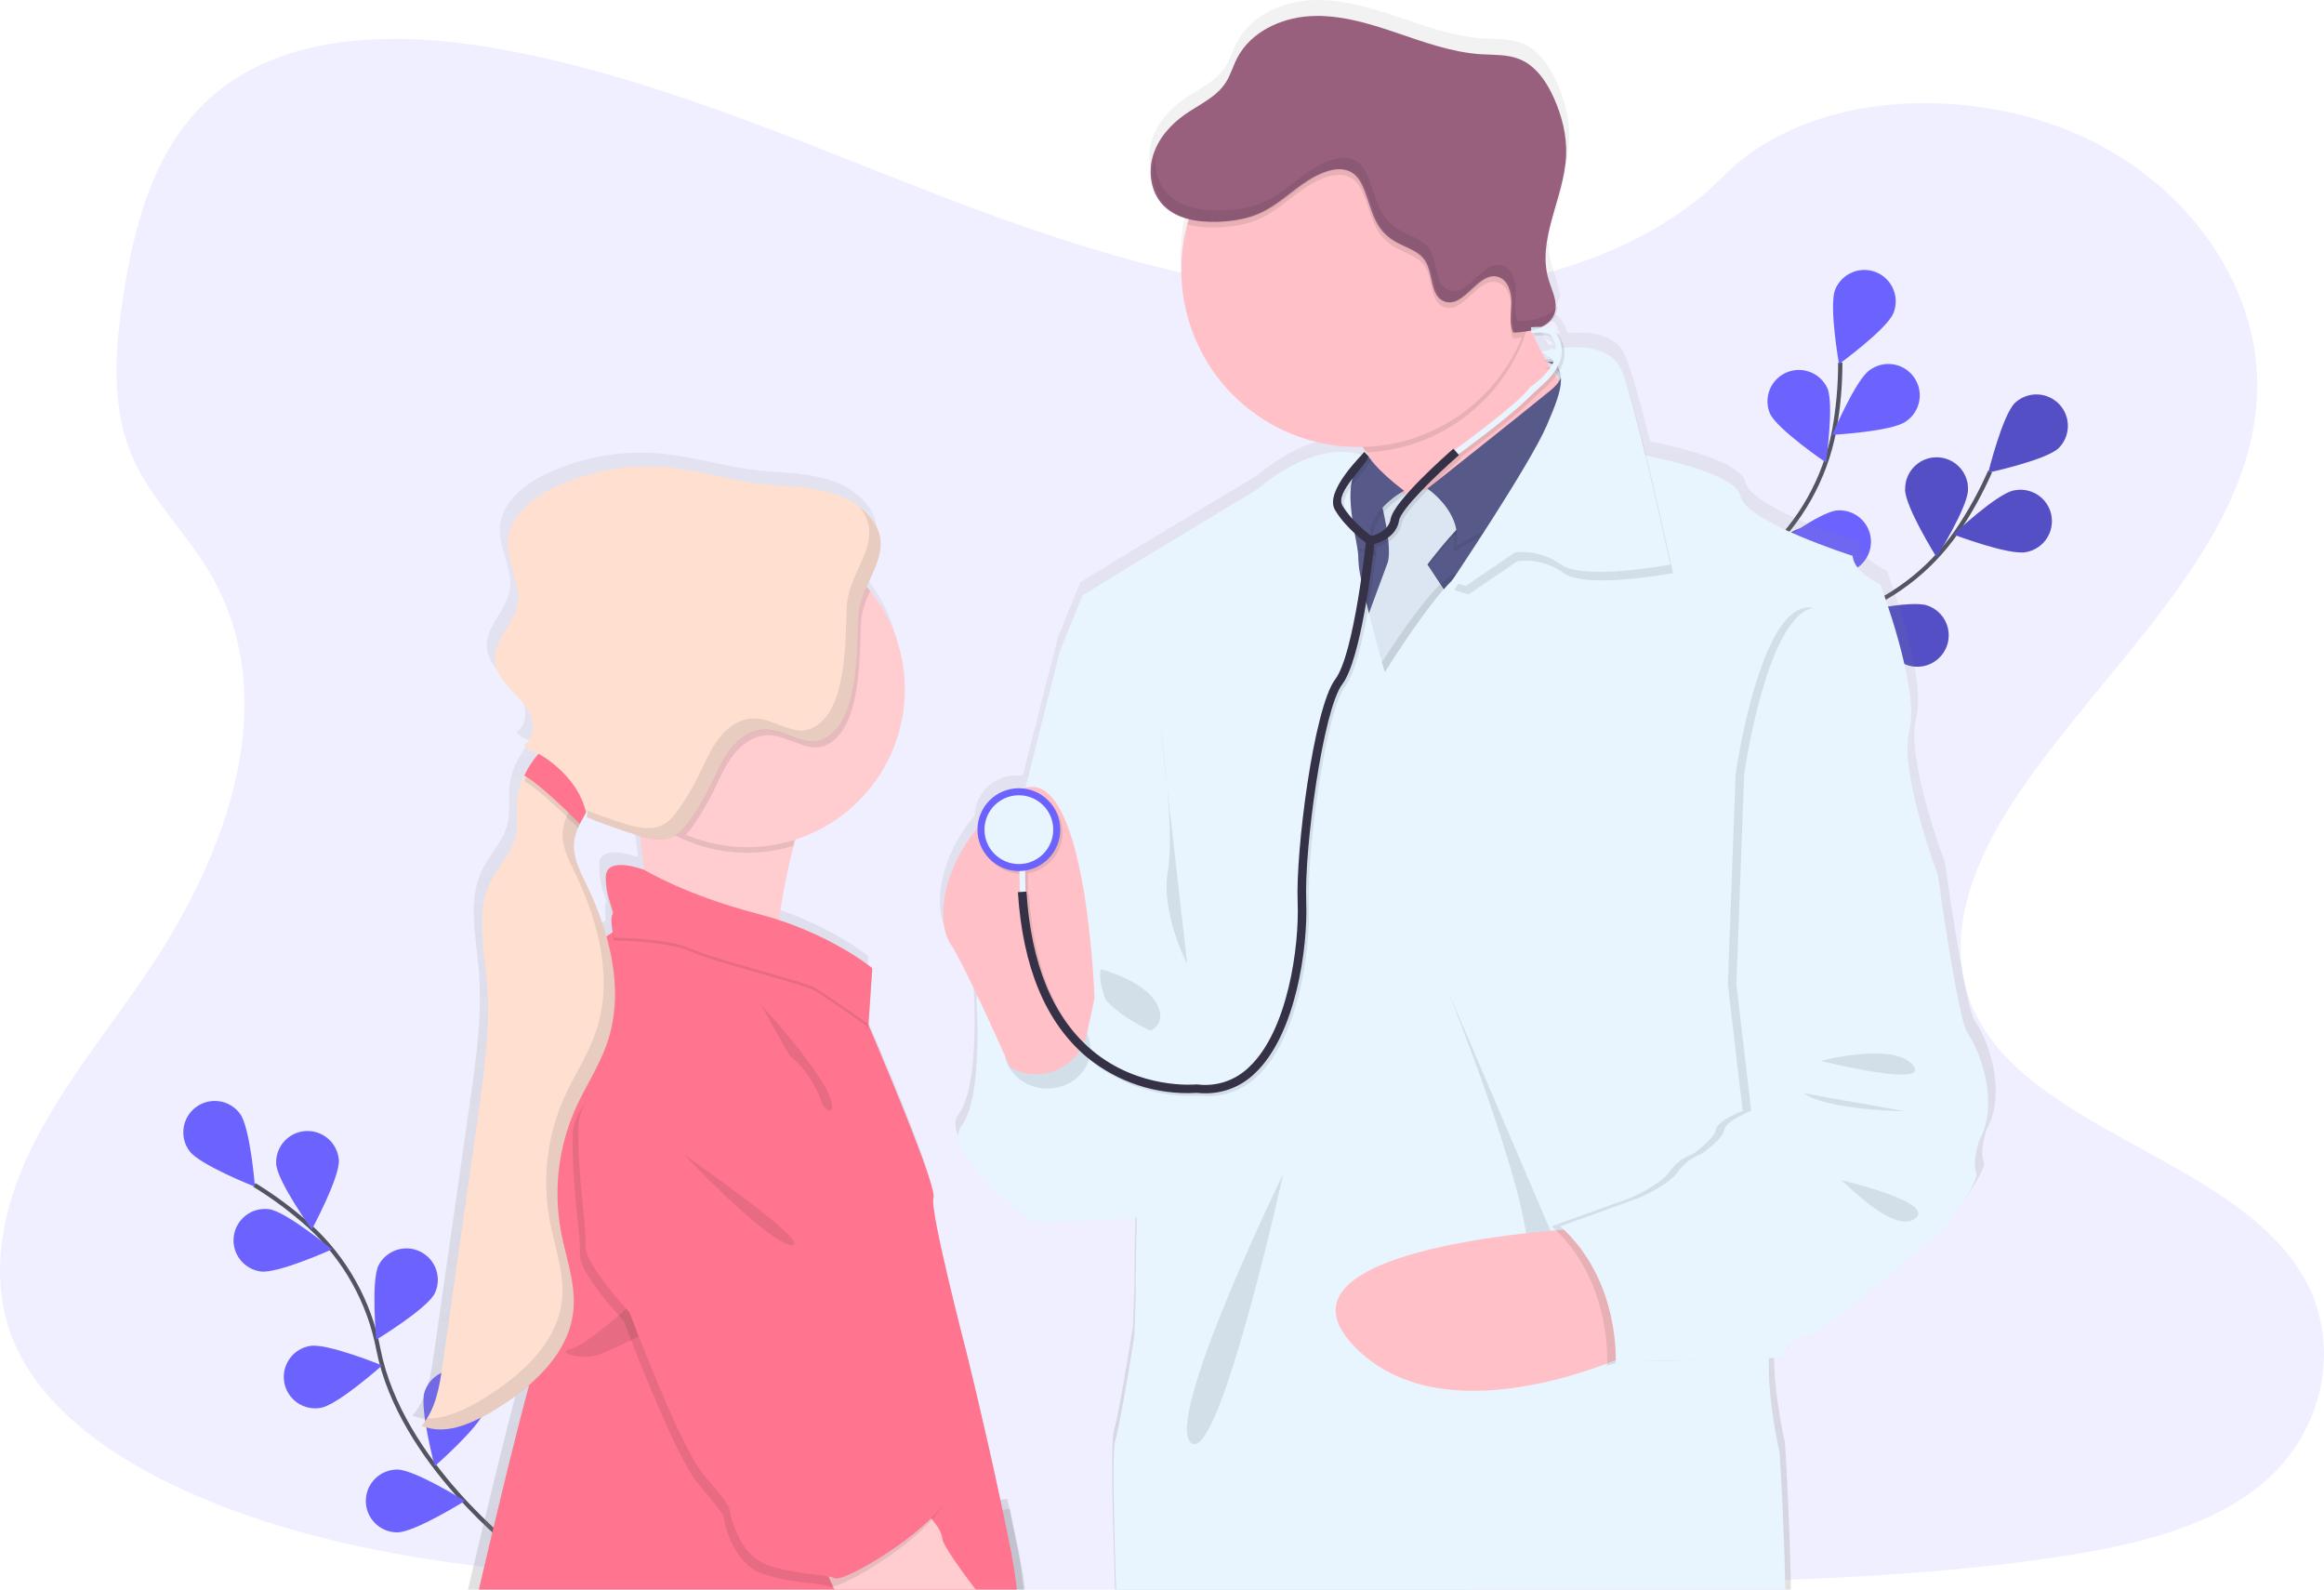 <svg width="272" height="186" viewBox="0 0 272 186" fill="none" xmlns="http://www.w3.org/2000/svg">
<g clip-path="url(#clip0_119_3145)">
<path opacity="0.1" d="M158.037 34.567C140.599 33.961 123.978 28.331 108.131 22.173C92.284 16.015 76.577 9.191 59.547 5.928C48.599 3.827 36.077 3.531 27.257 9.401C18.767 15.048 16.025 24.798 14.55 33.843C13.441 40.65 12.797 47.812 15.83 54.186C17.941 58.608 21.687 62.327 24.279 66.564C33.295 81.307 26.921 99.489 17.149 113.896C12.567 120.657 7.25 127.091 3.714 134.281C0.178 141.471 -1.46 149.707 1.635 157.04C4.703 164.302 12.011 169.767 19.929 173.606C36.012 181.397 54.962 183.626 73.441 184.903C114.347 187.7 155.472 186.488 196.485 185.276C211.664 184.825 226.91 184.372 241.841 182.02C250.132 180.716 258.695 178.647 264.715 173.654C272.356 167.313 274.251 156.579 269.13 148.628C260.54 135.295 236.792 131.982 230.787 117.672C227.484 109.796 230.877 101.021 235.68 93.716C245.98 78.047 263.25 64.298 264.159 46.385C264.785 34.081 256.483 21.762 243.646 15.94C230.193 9.832 211.536 10.603 201.612 20.698C191.391 31.099 173.431 35.1 158.037 34.567Z" fill="#6C63FF"/>
<path d="M60.667 181.571C60.667 181.571 46.893 171.158 44.291 157.913C43.236 152.35 40.406 147.279 36.225 143.461C34.225 141.664 32.065 140.055 29.771 138.652" stroke="#535461" stroke-width="0.501" stroke-miterlimit="10"/>
<path d="M28.086 130.309C29.293 131.942 29.839 138.861 29.839 138.861C29.839 138.861 23.385 136.319 22.176 134.689C21.595 133.905 21.349 132.923 21.493 131.958C21.636 130.993 22.157 130.125 22.941 129.544C23.724 128.963 24.707 128.717 25.672 128.861C26.637 129.004 27.505 129.525 28.086 130.309Z" fill="#6C63FF"/>
<path d="M39.661 135.738C39.786 137.764 36.488 143.87 36.488 143.87C36.488 143.87 32.448 138.225 32.321 136.199C32.272 135.233 32.606 134.287 33.25 133.566C33.894 132.844 34.797 132.406 35.762 132.345C36.727 132.285 37.677 132.607 38.407 133.242C39.136 133.877 39.586 134.774 39.658 135.738H39.661Z" fill="#6C63FF"/>
<path d="M50.88 151.345C49.968 153.158 44.036 156.764 44.036 156.764C44.036 156.764 43.402 149.852 44.314 148.039C44.762 147.187 45.528 146.544 46.446 146.25C47.363 145.957 48.359 146.035 49.22 146.468C50.081 146.901 50.737 147.655 51.047 148.567C51.358 149.479 51.298 150.477 50.88 151.345Z" fill="#6C63FF"/>
<path d="M56.712 165.059C56.119 167 50.882 171.555 50.882 171.555C50.882 171.555 49.087 164.851 49.68 162.908C49.966 161.975 50.61 161.194 51.471 160.737C52.332 160.279 53.34 160.182 54.272 160.467C55.205 160.753 55.986 161.397 56.443 162.258C56.901 163.119 56.998 164.127 56.712 165.059Z" fill="#6C63FF"/>
<path d="M30.517 148.779C32.521 149.049 38.854 146.189 38.854 146.189C38.854 146.189 33.51 141.762 31.497 141.491C30.53 141.361 29.552 141.621 28.777 142.212C28.002 142.804 27.493 143.679 27.363 144.645C27.233 145.612 27.493 146.59 28.084 147.365C28.676 148.141 29.551 148.649 30.517 148.779Z" fill="#6C63FF"/>
<path d="M37.542 164.733C39.545 164.39 44.722 159.769 44.722 159.769C44.722 159.769 38.296 157.145 36.295 157.488C35.816 157.566 35.357 157.739 34.945 157.996C34.533 158.253 34.176 158.588 33.895 158.984C33.613 159.38 33.413 159.827 33.305 160.3C33.197 160.774 33.184 161.264 33.267 161.742C33.35 162.22 33.526 162.678 33.787 163.087C34.047 163.497 34.386 163.851 34.784 164.129C35.182 164.407 35.631 164.604 36.105 164.707C36.579 164.811 37.069 164.82 37.547 164.733H37.542Z" fill="#6C63FF"/>
<path d="M46.495 179.306C48.526 179.306 54.411 175.627 54.411 175.627C54.411 175.627 48.523 171.954 46.492 171.954C45.517 171.954 44.582 172.341 43.893 173.03C43.203 173.72 42.816 174.655 42.816 175.63C42.816 176.605 43.203 177.54 43.893 178.229C44.582 178.919 45.517 179.306 46.492 179.306H46.495Z" fill="#6C63FF"/>
<path d="M194.472 91.51C194.472 91.51 202.961 76.471 215.758 72.139C221.132 70.354 225.782 66.876 229.011 62.224C230.526 60.001 231.833 57.642 232.915 55.18" stroke="#535461" stroke-width="0.501" stroke-miterlimit="10"/>
<path d="M240.949 52.425C239.492 53.837 232.708 55.3 232.708 55.3C232.708 55.3 234.373 48.563 235.83 47.148C236.534 46.49 237.468 46.134 238.431 46.157C239.395 46.18 240.311 46.581 240.982 47.272C241.653 47.964 242.025 48.892 242.019 49.855C242.013 50.819 241.629 51.742 240.949 52.425Z" fill="#6C63FF"/>
<path d="M237.113 64.604C235.109 64.999 228.63 62.54 228.63 62.54C228.63 62.54 233.689 57.782 235.68 57.394C236.158 57.288 236.653 57.278 237.134 57.366C237.616 57.454 238.076 57.636 238.486 57.904C238.896 58.172 239.248 58.519 239.522 58.924C239.797 59.33 239.987 59.786 240.082 60.267C240.178 60.747 240.176 61.241 240.078 61.721C239.98 62.201 239.787 62.656 239.51 63.06C239.233 63.464 238.879 63.809 238.467 64.074C238.055 64.339 237.595 64.519 237.113 64.604Z" fill="#6C63FF"/>
<path d="M223.149 77.796C221.23 77.132 216.87 71.733 216.87 71.733C216.87 71.733 223.632 70.185 225.555 70.849C226.017 71.002 226.444 71.246 226.812 71.566C227.179 71.885 227.479 72.275 227.694 72.711C227.91 73.148 228.036 73.623 228.067 74.109C228.097 74.595 228.031 75.082 227.871 75.542C227.712 76.002 227.463 76.426 227.138 76.789C226.814 77.151 226.421 77.446 225.981 77.656C225.542 77.866 225.065 77.986 224.579 78.01C224.093 78.034 223.606 77.961 223.149 77.796Z" fill="#6C63FF"/>
<path d="M210.316 85.398C208.313 85.068 203.114 80.472 203.114 80.472C203.114 80.472 209.523 77.803 211.524 78.133C212.487 78.292 213.347 78.826 213.916 79.619C214.485 80.412 214.716 81.399 214.557 82.362C214.399 83.325 213.865 84.186 213.072 84.755C212.279 85.324 211.292 85.554 210.329 85.396L210.316 85.398Z" fill="#6C63FF"/>
<path d="M222.973 57.273C222.971 59.303 226.655 65.196 226.655 65.196C226.655 65.196 230.333 59.311 230.333 57.282C230.346 56.792 230.261 56.303 230.082 55.846C229.903 55.389 229.634 54.973 229.292 54.621C228.949 54.27 228.54 53.99 228.087 53.799C227.635 53.609 227.149 53.51 226.658 53.51C226.168 53.51 225.682 53.609 225.229 53.799C224.777 53.99 224.368 54.27 224.025 54.621C223.683 54.973 223.414 55.389 223.235 55.846C223.056 56.303 222.971 56.792 222.983 57.282L222.973 57.273Z" fill="#6C63FF"/>
<path d="M208.09 66.354C208.696 68.292 213.965 72.812 213.965 72.812C213.965 72.812 215.718 66.096 215.107 64.158C214.79 63.26 214.137 62.52 213.286 62.093C212.434 61.667 211.45 61.588 210.542 61.873C209.633 62.157 208.87 62.783 208.414 63.619C207.957 64.455 207.843 65.436 208.095 66.354H208.09Z" fill="#6C63FF"/>
<path d="M194.85 77.165C195.12 79.169 199.548 84.52 199.548 84.52C199.548 84.52 202.405 78.197 202.135 76.186C202.081 75.699 201.931 75.227 201.692 74.799C201.453 74.371 201.132 73.995 200.746 73.693C200.359 73.391 199.917 73.169 199.444 73.04C198.971 72.912 198.477 72.88 197.991 72.945C197.505 73.01 197.037 73.172 196.615 73.421C196.193 73.669 195.824 74 195.531 74.394C195.239 74.787 195.028 75.234 194.911 75.71C194.794 76.186 194.773 76.681 194.85 77.165Z" fill="#6C63FF"/>
<path opacity="0.25" d="M240.949 52.425C239.492 53.837 232.708 55.3 232.708 55.3C232.708 55.3 234.373 48.563 235.83 47.148C236.534 46.49 237.468 46.134 238.431 46.157C239.395 46.18 240.311 46.581 240.982 47.272C241.653 47.964 242.025 48.892 242.019 49.855C242.013 50.819 241.629 51.742 240.949 52.425Z" fill="#11171D"/>
<path opacity="0.25" d="M237.113 64.604C235.109 64.999 228.63 62.54 228.63 62.54C228.63 62.54 233.689 57.782 235.68 57.394C236.158 57.288 236.653 57.278 237.134 57.366C237.616 57.454 238.076 57.636 238.486 57.904C238.896 58.172 239.248 58.519 239.522 58.924C239.797 59.33 239.987 59.786 240.082 60.267C240.178 60.747 240.176 61.241 240.078 61.721C239.98 62.201 239.787 62.656 239.51 63.06C239.233 63.464 238.879 63.809 238.467 64.074C238.055 64.339 237.595 64.519 237.113 64.604Z" fill="#11171D"/>
<path opacity="0.25" d="M223.149 77.796C221.23 77.132 216.87 71.733 216.87 71.733C216.87 71.733 223.632 70.185 225.555 70.849C226.017 71.002 226.444 71.246 226.812 71.566C227.179 71.885 227.479 72.275 227.694 72.711C227.91 73.148 228.036 73.623 228.067 74.109C228.097 74.595 228.031 75.082 227.871 75.542C227.712 76.002 227.463 76.426 227.138 76.789C226.814 77.151 226.421 77.446 225.981 77.656C225.542 77.866 225.065 77.986 224.579 78.01C224.093 78.034 223.606 77.961 223.149 77.796Z" fill="#11171D"/>
<path opacity="0.25" d="M210.316 85.398C208.313 85.068 203.114 80.472 203.114 80.472C203.114 80.472 209.523 77.803 211.524 78.133C212.487 78.292 213.347 78.826 213.916 79.619C214.485 80.412 214.716 81.399 214.557 82.362C214.399 83.325 213.865 84.186 213.072 84.755C212.279 85.324 211.292 85.554 210.329 85.396L210.316 85.398Z" fill="#11171D"/>
<path opacity="0.25" d="M222.973 57.273C222.971 59.303 226.655 65.196 226.655 65.196C226.655 65.196 230.333 59.311 230.333 57.282C230.346 56.792 230.261 56.303 230.082 55.846C229.903 55.389 229.634 54.973 229.292 54.621C228.949 54.27 228.54 53.99 228.087 53.799C227.635 53.609 227.149 53.51 226.658 53.51C226.168 53.51 225.682 53.609 225.229 53.799C224.777 53.99 224.368 54.27 224.025 54.621C223.683 54.973 223.414 55.389 223.235 55.846C223.056 56.303 222.971 56.792 222.983 57.282L222.973 57.273Z" fill="#11171D"/>
<path opacity="0.25" d="M208.09 66.354C208.696 68.292 213.965 72.812 213.965 72.812C213.965 72.812 215.718 66.096 215.107 64.158C214.79 63.26 214.137 62.52 213.286 62.093C212.434 61.667 211.45 61.588 210.542 61.873C209.633 62.157 208.87 62.783 208.414 63.619C207.957 64.455 207.843 65.436 208.095 66.354H208.09Z" fill="#11171D"/>
<path opacity="0.25" d="M194.85 77.165C195.12 79.169 199.548 84.52 199.548 84.52C199.548 84.52 202.405 78.197 202.135 76.186C202.081 75.699 201.931 75.227 201.692 74.799C201.453 74.371 201.132 73.995 200.746 73.693C200.359 73.391 199.917 73.169 199.444 73.04C198.971 72.912 198.477 72.88 197.991 72.945C197.505 73.01 197.037 73.172 196.615 73.421C196.193 73.669 195.824 74 195.531 74.394C195.239 74.787 195.028 75.234 194.911 75.71C194.794 76.186 194.773 76.681 194.85 77.165Z" fill="#11171D"/>
<path d="M194.96 91.212C194.96 91.212 196.628 74.022 206.56 64.882C210.749 61.072 213.591 56.008 214.659 50.447C215.145 47.803 215.387 45.121 215.383 42.433" stroke="#535461" stroke-width="0.501" stroke-miterlimit="10"/>
<path d="M221.608 36.633C220.857 38.516 215.237 42.603 215.237 42.603C215.237 42.603 214.03 35.769 214.789 33.885C215.154 32.981 215.864 32.259 216.762 31.878C217.659 31.497 218.672 31.488 219.576 31.853C220.48 32.218 221.203 32.928 221.584 33.826C221.965 34.724 221.974 35.736 221.608 36.64V36.633Z" fill="#6C63FF"/>
<path d="M223.038 49.334C221.378 50.501 214.449 50.884 214.449 50.884C214.449 50.884 217.148 44.488 218.809 43.321C219.202 43.027 219.651 42.814 220.129 42.696C220.606 42.578 221.102 42.557 221.588 42.634C222.074 42.711 222.539 42.885 222.957 43.145C223.374 43.405 223.735 43.747 224.018 44.149C224.301 44.551 224.5 45.006 224.604 45.487C224.709 45.967 224.715 46.464 224.624 46.947C224.532 47.431 224.345 47.891 224.073 48.3C223.8 48.71 223.449 49.061 223.038 49.332V49.334Z" fill="#6C63FF"/>
<path d="M215.611 67.061C213.587 67.231 207.411 64.056 207.411 64.056C207.411 64.056 212.971 59.899 214.994 59.728C215.966 59.647 216.931 59.954 217.675 60.584C218.42 61.213 218.885 62.112 218.966 63.084C219.048 64.056 218.74 65.02 218.111 65.765C217.482 66.51 216.582 66.974 215.611 67.056V67.061Z" fill="#6C63FF"/>
<path d="M206.968 79.205C205.002 79.706 198.381 77.635 198.381 77.635C198.381 77.635 203.157 72.598 205.123 72.087C206.066 71.843 207.069 71.983 207.909 72.477C208.75 72.972 209.359 73.779 209.604 74.723C209.849 75.667 209.709 76.669 209.214 77.51C208.72 78.35 207.912 78.96 206.968 79.205Z" fill="#6C63FF"/>
<path d="M207.143 48.363C207.965 50.219 213.71 54.123 213.71 54.123C213.71 54.123 214.686 47.251 213.865 45.396C213.456 44.528 212.723 43.854 211.824 43.519C210.924 43.183 209.929 43.213 209.052 43.602C208.174 43.99 207.483 44.707 207.126 45.598C206.77 46.489 206.776 47.484 207.143 48.371V48.363Z" fill="#6C63FF"/>
<path d="M197.216 62.692C198.556 64.217 205.203 66.216 205.203 66.216C205.203 66.216 204.081 59.367 202.741 57.841C202.425 57.471 202.038 57.167 201.603 56.947C201.169 56.727 200.694 56.596 200.209 56.561C199.723 56.526 199.235 56.588 198.773 56.743C198.311 56.899 197.885 57.144 197.519 57.466C197.153 57.787 196.855 58.178 196.641 58.616C196.427 59.053 196.303 59.529 196.275 60.016C196.246 60.502 196.315 60.989 196.477 61.448C196.639 61.908 196.89 62.331 197.216 62.692Z" fill="#6C63FF"/>
<path d="M189.481 77.949C190.542 79.677 196.756 82.77 196.756 82.77C196.756 82.77 196.808 75.83 195.754 74.1C195.229 73.301 194.414 72.738 193.481 72.53C192.548 72.322 191.57 72.486 190.756 72.986C189.941 73.487 189.354 74.285 189.118 75.212C188.883 76.138 189.017 77.12 189.493 77.949H189.481Z" fill="#6C63FF"/>
<path d="M182.188 23.893C182.604 22.368 183.105 20.835 183.455 19.29C183.035 20.835 182.531 22.373 182.188 23.893Z" fill="url(#paint0_linear_119_3145)"/>
<path d="M180.325 38.584C180.29 38.524 180.265 38.464 180.237 38.409C180.237 38.384 180.212 38.364 180.202 38.339C180.148 38.364 180.092 38.387 180.034 38.406C179.924 38.449 179.812 38.489 179.696 38.521C179.581 38.554 179.534 38.572 179.446 38.592C179.373 38.617 179.299 38.636 179.223 38.649L179.243 38.694C179.336 38.674 179.426 38.657 179.519 38.632L179.544 38.942C179.649 38.942 179.746 38.927 179.842 38.927C179.887 38.925 179.932 38.925 179.977 38.927C180.172 38.927 180.342 38.927 180.478 38.927C180.425 38.814 180.37 38.697 180.325 38.584ZM231.162 119.506C229.985 117.92 227.636 100.906 227.636 100.906C227.636 100.906 223.016 88.808 224.275 83.98C225.535 79.151 220.835 66.797 220.835 66.797C220.835 66.797 217.729 65.448 217.561 63.444C217.561 63.444 204.882 59.437 204.289 56.432C203.808 53.968 195.944 52.2 193.119 51.642C192.258 48.166 191.391 44.922 190.753 43.152C190.58 42.601 190.417 42.125 190.267 41.749C189.188 38.995 185.852 38.744 183.433 38.965C183.328 38.495 183.133 38.05 182.859 37.655C182.819 37.519 182.74 37.398 182.631 37.307C182.579 37.263 182.524 37.222 182.466 37.187C182.422 37.105 182.365 37.033 182.296 36.971C182.227 36.909 182.151 36.856 182.07 36.811C182.012 36.779 181.952 36.752 181.89 36.728C181.745 36.673 181.595 36.632 181.442 36.606C181.264 36.569 181.083 36.545 180.901 36.535C181.343 36.342 181.737 36.054 182.055 35.692C182.272 35.437 182.433 35.14 182.529 34.82C182.608 34.554 182.644 34.276 182.634 33.999C182.569 34.113 182.493 34.221 182.408 34.322C182.514 33.212 181.928 32.085 181.592 30.981C181.186 29.543 181.11 28.032 181.372 26.561C181.707 24.342 182.539 22.098 183.102 19.839C183.104 19.827 183.104 19.814 183.102 19.802C183.398 18.68 183.581 17.532 183.648 16.373C183.746 14.037 183.147 11.705 182.186 9.577C181.332 7.691 180.072 5.835 178.144 5.069C176.711 4.49 175.106 4.583 173.563 4.488C170.102 4.273 166.802 3.055 163.511 1.949C160.22 0.842 156.835 -0.165 153.371 0.028C149.908 0.221 146.344 1.891 144.764 4.956C144.263 5.913 143.975 6.977 143.376 7.876C142.254 9.572 140.246 10.421 138.571 11.59C136.895 12.76 135.42 14.42 134.814 16.401C134.483 17.468 134.437 18.603 134.679 19.694C134.733 19.94 134.804 20.183 134.889 20.42C135.127 21.082 135.498 21.688 135.979 22.201C136.341 22.58 136.758 22.903 137.216 23.16C137.79 23.479 138.405 23.718 139.044 23.871C139.021 23.946 138.999 24.026 138.974 24.104C138.934 24.232 138.899 24.355 138.861 24.492C138.779 24.8 138.701 25.113 138.636 25.429C138.633 25.451 138.633 25.474 138.636 25.497C138.328 26.921 138.174 28.374 138.175 29.831C138.174 30.521 138.21 31.209 138.28 31.895C139.282 42.057 147.671 50.074 158.037 50.595C158.392 50.612 158.75 50.622 159.113 50.622C159.279 50.622 159.442 50.622 159.614 50.622C159.777 50.838 159.937 51.058 160.09 51.273C160.243 51.489 160.383 51.709 160.516 51.925L160.153 51.549L159.79 51.216C159.691 51.351 159.581 51.477 159.462 51.594C159.225 51.511 158.983 51.442 158.738 51.389C157.699 51.158 156.116 51.073 154.032 51.702C152.116 52.275 149.775 53.455 147.035 55.696L133.685 63.71L126.462 68.102L123.86 74.463C123.86 74.463 121.905 82.021 119.728 90.681C119.643 90.706 119.56 90.731 119.478 90.761C119.302 90.741 119.124 90.731 118.947 90.731C117.684 90.728 116.47 91.215 115.558 92.088C114.647 92.962 114.109 94.155 114.059 95.417C109.731 100.676 109.486 105.935 110.502 108.349C110.594 108.575 110.71 108.791 110.848 108.993C111.514 109.954 112.759 112.433 114.021 115.076C113.988 115.293 113.968 115.476 113.958 115.614C113.956 115.659 113.956 115.704 113.958 115.749C113.958 115.749 114.71 127.096 112.205 130.349C111.657 131.058 111.74 131.99 112.205 133.021C113.883 136.733 120.517 141.689 120.517 141.689C120.517 141.689 128.473 141.646 132.906 141.163C132.893 141.609 132.883 142.052 132.873 142.485C132.773 146.863 132.773 150.531 132.773 150.531L132.608 155.122C132.608 155.122 131.105 164.796 130.354 167.463C129.881 169.136 130.427 184.625 130.902 196.012H209.292C210.214 189.276 208.914 168.808 208.914 168.808C208.914 168.808 207.679 163.516 207.634 158.903C207.632 158.898 207.631 158.893 207.631 158.887C207.631 158.881 207.632 158.876 207.634 158.871C207.634 158.468 207.634 158.074 207.649 157.689L208.218 157.669L209.24 157.634H209.332C209.332 157.634 209.357 157.538 209.415 157.383C209.55 156.996 209.734 156.629 209.963 156.289C210.399 155.645 211.08 155.014 212.105 154.972C212.671 154.949 213.547 154.491 214.536 153.815C214.543 153.816 214.55 153.816 214.556 153.815C217.218 152.014 220.737 148.691 221.591 148.145C222.765 147.394 228.39 142.385 228.39 142.385C228.39 142.385 229.229 141.323 230.123 140.043L230.156 139.998C231.267 138.396 232.449 136.48 232.159 135.876C231.658 134.794 232.495 132.207 232.495 132.207C235.107 127.427 232.339 121.091 231.162 119.506ZM182.737 42.478C182.761 42.553 182.776 42.63 182.782 42.709C182.719 42.626 182.656 42.538 182.594 42.458L182.534 42.378L182.491 42.318L182.586 42.188C182.586 42.188 182.586 42.188 182.586 42.205C182.652 42.286 182.703 42.379 182.737 42.478ZM181.895 40.259C181.622 40.315 181.407 40.365 181.267 40.402C181.089 40.087 180.918 39.771 180.766 39.45C181.167 39.683 181.545 39.954 181.895 40.259ZM181.424 40.655C181.424 40.65 181.424 40.645 181.424 40.64L181.444 40.655C181.547 40.723 181.647 40.788 181.74 40.855C181.822 40.916 181.898 40.973 181.973 41.033C181.923 41.121 181.868 41.211 181.812 41.284C181.725 41.146 181.642 41.013 181.562 40.876C181.512 40.82 181.467 40.745 181.424 40.655ZM179.922 37.565C180.406 37.517 180.893 37.517 181.377 37.565C181.444 37.565 181.504 37.577 181.565 37.587C181.7 37.608 181.834 37.643 181.963 37.69C182.259 38.104 182.441 38.589 182.491 39.095L182.356 39.115L182.223 39.14C181.973 39.183 181.722 39.225 181.527 39.265L181.277 39.318C180.943 39.39 180.751 39.446 180.743 39.448C180.711 39.38 180.678 39.318 180.643 39.253C180.588 39.145 180.53 39.035 180.48 38.927C180.43 38.819 180.365 38.697 180.312 38.584C180.277 38.524 180.252 38.464 180.225 38.409C180.225 38.384 180.2 38.364 180.19 38.339C180.175 38.312 180.163 38.284 180.152 38.256C179.999 37.945 179.859 37.635 179.724 37.329C179.709 37.299 179.696 37.267 179.684 37.237L179.874 37.224V37.289L179.922 37.565ZM120.172 192.917C120.151 189.188 119.881 185.153 119.13 181.367C118.809 179.757 118.479 178.146 118.143 176.564C118.058 176.168 117.975 175.777 117.893 175.387L117.121 175.489H117.051C114.948 165.57 112.749 156.83 112.749 156.83C112.749 156.83 108.381 140.154 108.887 138.824C108.952 138.651 108.87 138.185 108.684 137.502C107.627 133.71 103.215 123.262 101.672 119.691C101.672 119.676 101.66 119.658 101.655 119.646C101.404 119.047 101.224 118.644 101.169 118.526L101.532 113.197L101.552 112.877L101.6 112.196L101.58 112.178L101.6 111.862C101.6 111.862 97.788 108.737 91.332 106.481C91.082 106.391 90.816 106.303 90.553 106.218C90.876 104.062 91.304 101.627 91.863 99.256C91.915 99.018 91.973 98.787 92.033 98.555C92.086 98.322 92.146 98.096 92.206 97.868C92.301 97.498 92.404 97.132 92.509 96.772C92.857 96.661 93.2 96.539 93.538 96.408L93.668 96.358C97.833 94.738 101.27 91.663 103.342 87.703C105.414 83.743 105.981 79.167 104.938 74.821C104.343 72.357 103.245 70.042 101.712 68.022C101.597 67.867 101.474 67.712 101.352 67.559C101.229 67.406 101.081 67.236 100.943 67.081C101.667 65.435 102.521 63.87 102.591 62.27C102.604 62.067 102.604 61.864 102.591 61.661V61.636C102.499 60.607 102.043 59.565 100.981 58.471C99.431 56.865 97.225 56.052 95.018 55.661C92.812 55.27 90.563 55.26 88.344 54.997C84.665 54.556 81.082 53.422 77.403 53.074C72.872 52.654 68.31 53.431 64.173 55.328C61.436 56.58 58.663 58.769 58.498 61.771C58.363 64.253 60.091 66.632 59.655 69.084C59.222 71.493 56.767 73.389 56.983 75.826C57.066 76.777 57.554 77.629 58.165 78.388C58.375 78.638 58.598 78.888 58.829 79.139C59.72 80.083 60.702 80.989 61.2 82.179C61.22 82.229 61.24 82.279 61.258 82.329C61.681 83.504 61.491 84.989 60.444 85.662C60.45 85.667 60.454 85.673 60.456 85.68C60.471 85.7 60.486 85.715 60.499 85.735C60.501 85.731 60.501 85.727 60.499 85.722C60.87 86.163 61.37 86.475 61.929 86.614L62.142 86.679C61.969 86.867 61.806 87.062 61.641 87.268L61.533 87.41C61.257 87.781 61.006 88.171 60.782 88.575C60.654 88.8 60.532 89.026 60.429 89.251C60.086 89.938 59.837 90.668 59.69 91.422C59.422 93.08 59.8 94.808 59.395 96.431C58.894 98.434 57.309 99.972 56.414 101.833C54.721 105.339 55.681 109.453 56.021 113.325C56.485 118.584 55.733 123.866 54.984 129.09C54.587 131.868 54.19 134.648 53.792 137.431C52.791 144.417 51.789 151.402 50.787 158.387C50.422 160.947 49.988 163.646 48.283 165.622H48.3C48.3 165.622 48.3 165.637 48.283 165.642C48.795 165.866 49.339 166.007 49.896 166.058C52.122 166.281 54.481 165.204 56.485 164.027C58.071 163.11 59.574 162.055 60.975 160.874C60.769 161.626 60.549 162.444 60.314 163.326C60.314 163.334 60.314 163.343 60.314 163.351C57.486 174.119 52.938 193.861 52.938 193.861C52.938 193.861 52.525 194.72 51.989 196H122.611C121.784 194.998 121.015 194.039 120.414 193.265L120.172 192.917ZM67.882 93.346C67.899 93.316 67.912 93.288 67.929 93.26C67.929 93.341 67.929 93.418 67.929 93.493C67.929 93.569 67.929 93.636 67.929 93.706C67.929 93.776 67.929 93.769 67.929 93.804C67.929 93.907 67.907 94.009 67.889 94.112C67.889 94.112 67.889 94.124 67.889 94.135L68.14 94.227L68.43 94.347C70.146 95.025 71.884 95.639 73.644 96.188C73.824 96.246 74.007 96.301 74.19 96.353L74.228 96.664C74.273 96.982 74.315 97.305 74.355 97.628C74.355 97.628 74.355 97.643 74.355 97.653C74.468 98.547 74.578 99.439 74.676 100.31C74.676 100.31 70.078 98.557 70.135 101.219C70.133 101.267 70.133 101.314 70.135 101.362C70.13 101.425 70.13 101.489 70.135 101.552C70.178 103.626 70.827 104.855 70.957 105.487C70.949 105.513 70.935 105.537 70.917 105.557C70.806 105.798 70.767 106.067 70.807 106.33C70.802 106.778 70.838 107.226 70.912 107.668C70.777 107.75 70.644 107.833 70.511 107.918C70.411 107.981 70.316 108.051 70.218 108.121C69.604 105.99 68.8 103.918 67.817 101.93C67.128 100.513 66.354 99.035 66.362 97.48C66.362 97.38 66.362 97.277 66.374 97.175C66.402 96.724 66.488 96.279 66.629 95.85C66.687 95.687 66.75 95.527 66.82 95.369C66.984 94.994 67.166 94.628 67.368 94.272C67.499 94.037 67.636 93.804 67.769 93.569C67.811 93.498 67.852 93.426 67.892 93.356L67.882 93.346ZM180.325 38.584C180.29 38.524 180.265 38.464 180.237 38.409C180.237 38.384 180.212 38.364 180.202 38.339C180.148 38.364 180.092 38.387 180.034 38.406C179.924 38.449 179.812 38.489 179.696 38.521C179.581 38.554 179.534 38.572 179.446 38.592L179.223 38.649L179.243 38.694C179.336 38.674 179.426 38.657 179.519 38.632L179.544 38.942C179.649 38.942 179.746 38.927 179.842 38.927H179.977C180.172 38.927 180.342 38.927 180.478 38.927C180.425 38.814 180.37 38.697 180.325 38.584Z" fill="url(#paint1_linear_119_3145)"/>
<path d="M125.606 75.367L124.103 76.031C124.103 76.031 114.309 114.081 114.309 117.157C114.309 120.232 135.077 137.344 135.077 137.344L138.318 115.471C138.318 115.471 133.665 65.313 125.606 75.367Z" fill="#E8F5FF"/>
<path d="M171.162 63.264L162.484 58.736C161.998 56.664 161.136 54.699 159.94 52.938C158.67 51.105 156.982 49.304 154.879 48.365C149.562 45.981 177.367 33.467 177.367 33.467C177.805 34.971 178.321 36.45 178.912 37.9C180.345 41.436 182.722 46.009 185.784 47.311C190.991 49.527 171.162 63.264 171.162 63.264Z" fill="#FFC1C7"/>
<path opacity="0.1" d="M178.912 37.9C177.724 42.078 175.254 45.778 171.849 48.476C168.445 51.175 164.279 52.736 159.94 52.938C158.67 51.105 156.982 49.304 154.879 48.365C149.562 45.981 177.367 33.467 177.367 33.467C177.805 34.971 178.321 36.45 178.912 37.9Z" fill="#11171D"/>
<path d="M179.694 31.581C179.695 35.679 178.48 39.686 176.204 43.093C173.928 46.501 170.693 49.157 166.907 50.726C163.121 52.295 158.955 52.706 154.936 51.907C150.917 51.108 147.225 49.135 144.327 46.237C141.429 43.34 139.455 39.648 138.656 35.629C137.856 31.61 138.267 27.443 139.835 23.657C141.403 19.872 144.059 16.636 147.467 14.359C150.874 12.083 154.88 10.868 158.978 10.868C161.702 10.856 164.401 11.383 166.92 12.419C169.439 13.456 171.727 14.981 173.654 16.907C175.58 18.833 177.105 21.121 178.142 23.64C179.179 26.159 179.706 28.858 179.694 31.581Z" fill="#FFC1C7"/>
<path d="M182.684 60.604L177.034 73.787L172.051 82.537H156.098L151.445 70.574L153.331 58.168H165.514L173.38 57.724L176.038 56.838L177.75 57.81L182.684 60.604Z" fill="#575A89"/>
<path opacity="0.1" d="M180.738 43.031C180.738 43.031 184.262 43.783 181.106 46.37C177.951 48.956 167.065 57.183 167.065 57.183C167.065 57.183 170.889 60.589 170.097 64.578L182.767 57.516L185.021 46.217C185.021 46.217 185.273 42.821 180.738 43.031Z" fill="#11171D"/>
<path opacity="0.1" d="M169.556 57.183L161.498 58.512C161.498 58.512 163.16 64.66 162.329 66.406C162.304 66.46 162.283 66.516 162.266 66.574L158.978 75.462L161.442 82.441L169.972 70.808L167.065 66.406C167.065 66.406 170.137 62.334 171.966 60.922C173.794 59.509 169.556 57.183 169.556 57.183Z" fill="#11171D"/>
<path d="M169.556 56.84L161.498 58.167C161.498 58.167 163.16 64.315 162.329 66.061C162.304 66.115 162.283 66.171 162.266 66.228L158.978 75.116L161.442 82.096L169.972 70.456L167.065 66.053C167.065 66.053 170.137 61.981 171.966 60.569C173.794 59.156 169.556 56.84 169.556 56.84Z" fill="#DCE6F2"/>
<path d="M181.076 42.367C181.076 42.367 184.6 43.119 181.442 45.706C178.284 48.292 167.065 57.183 167.065 57.183C167.065 57.183 171.219 59.925 170.43 63.912L183.1 56.852L185.354 45.553C185.354 45.553 185.604 42.157 181.076 42.367Z" fill="#575A89"/>
<path opacity="0.1" d="M160.493 53.722C160.493 53.722 161.262 55.16 164.655 57.752C164.655 57.752 159.006 60.757 161.167 64.981L152.525 62.728L151.195 58.573L160.493 53.722Z" fill="#11171D"/>
<path d="M160.16 53.392C160.16 53.392 160.929 54.829 164.322 57.421C164.322 57.421 158.673 60.411 160.834 64.648L152.194 62.395L150.864 58.242L160.16 53.392Z" fill="#575A89"/>
<path opacity="0.1" d="M182.684 60.604L177.034 73.787L172.061 82.537H156.098L151.445 70.573L153.328 58.167H156.717C156.662 61.062 157.719 64.463 157.651 65.728C157.536 67.806 160.751 79.02 160.751 79.02C160.751 79.02 167.48 68.137 170.137 67.168C171.808 66.559 175.346 61.495 177.748 57.809L182.684 60.604Z" fill="#11171D"/>
<path d="M204.94 129.976L204.366 130.697C204.366 130.697 208.521 151.55 207.371 156.286C207.176 157.14 207.064 158.01 207.038 158.885V158.923C206.836 163.741 208.291 169.995 208.291 169.995C208.291 169.995 209.452 188.426 208.791 196.007H131.003C130.547 184.797 130.056 170.275 130.502 168.665C131.253 166.008 132.756 156.369 132.756 156.369L132.921 151.801C132.921 151.801 132.921 147.386 133.056 142.467C133.114 140.256 133.199 137.934 133.322 135.876C133.479 133.286 133.7 131.105 134.003 130.033C134.189 129.221 134.297 128.392 134.323 127.559C134.323 127.481 134.323 127.401 134.338 127.321C134.338 127.071 134.363 126.8 134.373 126.522C134.373 126.445 134.373 126.367 134.373 126.272C134.421 124.659 134.404 122.746 134.351 120.762C134.351 120.655 134.351 120.545 134.351 120.434C134.308 118.947 134.246 117.429 134.176 115.987C133.958 111.479 133.675 107.667 133.675 107.667L124.121 76.013L126.695 69.672L133.84 65.295L147.05 57.318C153.494 52.022 157.736 52.658 159.354 53.239C159.511 53.292 159.665 53.355 159.815 53.427C159.865 53.452 159.905 53.472 159.942 53.494C159.994 53.519 160.043 53.547 160.09 53.579C159.647 53.792 159.262 54.11 158.968 54.504C158.637 54.952 158.401 55.463 158.275 56.006C158.19 56.343 158.131 56.685 158.097 57.03C158.064 57.394 158.052 57.769 158.052 58.147C158.07 58.977 158.141 59.804 158.265 60.624C158.265 60.639 158.265 60.659 158.265 60.679C158.347 61.265 158.45 61.839 158.55 62.377C158.549 62.386 158.549 62.395 158.55 62.405C158.665 63.033 158.78 63.614 158.858 64.115C158.873 64.205 158.886 64.288 158.898 64.365C158.953 64.696 158.979 65.032 158.976 65.367C159.004 66.177 159.113 66.983 159.301 67.771C159.366 68.102 159.442 68.455 159.524 68.823C159.637 69.324 159.76 69.87 159.892 70.426C159.965 70.731 160.043 71.047 160.123 71.36C160.153 71.485 160.185 71.61 160.215 71.738L160.265 71.936C160.799 74.057 161.377 76.168 161.733 77.445C161.943 78.197 162.076 78.66 162.076 78.66C162.076 78.66 165.848 72.562 168.858 69.091C168.903 69.041 168.943 68.993 168.985 68.948C169.283 68.605 169.576 68.292 169.857 68.017C170.471 67.406 171.021 66.97 171.465 66.81C171.559 66.775 171.651 66.732 171.738 66.682C172.97 65.983 174.958 63.446 176.819 60.789C177.002 60.539 177.18 60.266 177.36 60.008C177.773 59.412 178.174 58.813 178.552 58.24C178.842 57.802 179.12 57.376 179.383 56.97C180.635 55.022 181.517 53.569 181.517 53.569L183.255 53.492L183.558 53.477H183.761L191.652 53.111C191.652 53.111 191.993 53.169 192.553 53.281C192.584 53.281 192.614 53.281 192.646 53.301C195.446 53.857 203.224 55.618 203.7 58.06C204.281 61.05 216.828 65.039 216.828 65.039C216.993 67.043 220.066 68.362 220.066 68.362C220.066 68.362 224.719 80.659 223.474 85.477C222.244 90.235 226.675 102.005 226.792 102.336L225.943 103.408L204.94 129.976Z" fill="#E8F5FF"/>
<path opacity="0.1" d="M180.736 42.157C180.736 42.157 188.416 39.979 190.162 44.464C191.907 48.949 195.812 67.063 195.812 67.063C195.812 67.063 185.674 68.974 183.017 67.063C181.458 65.929 179.529 65.424 177.615 65.65L171.883 69.555L170.19 69.054C170.19 69.054 179.361 55.42 181.354 50.787C183.348 46.154 184.021 44.083 180.736 42.157Z" fill="#11171D"/>
<path d="M180.403 41.156C180.403 41.156 188.088 38.977 189.841 43.462C191.594 47.947 195.491 66.061 195.491 66.061C195.491 66.061 185.356 67.972 182.697 66.061C181.139 64.927 179.211 64.422 177.297 64.648L171.56 68.553L169.867 68.052C169.867 68.052 179.038 54.418 181.031 49.785C183.025 45.152 183.688 43.086 180.403 41.156Z" fill="#E8F5FF"/>
<path opacity="0.1" d="M128.846 113.418C128.846 113.418 134.579 114.83 135.661 118.071C136.743 121.312 131.423 121.394 131.423 121.394C131.423 121.394 128.183 115.662 128.846 113.418Z" fill="#11171D"/>
<path opacity="0.1" d="M150.198 137.343C150.198 137.343 136.159 166.09 139.4 168.832C142.64 171.575 150.198 137.343 150.198 137.343Z" fill="#11171D"/>
<path opacity="0.1" d="M169.556 116.159C169.556 116.159 180.773 144.082 178.529 148.395C176.285 152.707 183.348 148.395 183.348 148.395L169.556 116.159Z" fill="#11171D"/>
<path d="M185.176 143.742C185.176 143.742 147.291 145.57 158.342 157.368C169.394 169.165 192.073 157.868 192.073 157.868L185.176 143.742Z" fill="#FFC1C7"/>
<path opacity="0.1" d="M179.694 31.581C179.697 34.298 179.164 36.989 178.124 39.5C177.776 39.54 177.427 39.565 177.092 39.58C176.591 38.48 176.859 37.211 176.869 36.001C176.879 34.792 176.433 33.369 175.269 33.044C172.947 32.39 171.345 36.73 169.056 35.946C167.303 35.35 167.761 32.691 166.752 31.155C165.953 29.941 164.352 29.598 163.108 28.837C160.461 27.211 160.541 24.612 159.311 22.152C158.024 19.576 155.304 20.337 152.943 21.857C151.15 23.014 149.602 24.564 147.684 25.486C146.023 26.287 144.158 26.578 142.317 26.62C141.184 26.664 140.05 26.544 138.951 26.265C140.244 21.405 143.26 17.181 147.437 14.381C151.615 11.581 156.668 10.396 161.654 11.046C166.641 11.697 171.221 14.139 174.539 17.918C177.858 21.696 179.689 26.552 179.691 31.581H179.694Z" fill="#11171D"/>
<path d="M152.95 21.194C151.155 22.351 149.61 23.898 147.691 24.825C146.031 25.624 144.165 25.914 142.325 25.957C140.071 26.007 137.644 25.611 136.104 23.983C134.689 22.481 134.351 20.169 134.949 18.198C135.548 16.227 136.983 14.592 138.668 13.408C140.354 12.223 142.31 11.404 143.427 9.709C144.018 8.812 144.303 7.755 144.794 6.801C146.364 3.749 149.895 2.096 153.308 1.89C156.722 1.685 160.105 2.702 163.356 3.804C166.606 4.906 169.882 6.118 173.313 6.346C174.84 6.441 176.428 6.346 177.846 6.924C179.751 7.698 181.001 9.549 181.853 11.432C182.807 13.555 183.4 15.874 183.3 18.193C183.09 23.144 179.819 28.003 181.257 32.746C181.637 34.011 182.351 35.308 181.97 36.572C181.414 38.418 179.033 38.839 177.107 38.926C176.606 37.827 176.874 36.555 176.884 35.348C176.894 34.141 176.448 32.716 175.286 32.39C172.962 31.742 171.36 36.074 169.076 35.293C167.335 34.694 167.786 32.037 166.774 30.502C165.975 29.285 164.373 28.944 163.13 28.183C160.483 26.558 160.563 23.958 159.334 21.499C158.037 18.91 155.314 19.671 152.95 21.194Z" fill="#99607E"/>
<path d="M116.215 116.49L114.304 117.157C114.304 117.157 115.055 128.456 112.551 131.697C110.047 134.937 120.775 142.993 120.775 142.993C120.775 142.993 135.48 142.911 135.896 141.741C136.312 140.572 135.145 120.805 135.145 120.805C135.145 120.805 127.251 117.73 127.915 112.829C127.915 112.829 125.506 124.376 121.935 123.878C118.363 123.38 114.309 120.397 116.215 116.49Z" fill="#E8F5FF"/>
<path opacity="0.1" d="M122.588 127.374C125.372 127.374 127.629 125.31 127.629 122.763C127.629 120.217 125.372 118.153 122.588 118.153C119.804 118.153 117.547 120.217 117.547 122.763C117.547 125.31 119.804 127.374 122.588 127.374Z" fill="#11171D"/>
<path d="M128.1 116.823C128.1 116.823 127.098 86.25 118.378 93.062C109.658 99.873 109.573 108.02 111.234 110.427C112.894 112.833 118.218 124.881 118.218 124.881C119.051 125.364 119.986 125.643 120.947 125.694C121.909 125.746 122.868 125.569 123.748 125.178C124.628 124.787 125.402 124.193 126.008 123.445C126.614 122.697 127.034 121.816 127.234 120.875L128.1 116.823Z" fill="#FFC1C7"/>
<path opacity="0.1" d="M182.496 39.382C182.455 39.248 182.377 39.128 182.271 39.037C181.84 38.644 180.913 38.506 179.516 38.626L179.574 39.287C181.437 39.127 181.805 39.498 181.853 39.56V39.623L181.91 39.705C182.142 40.018 182.307 40.375 182.393 40.754C182.479 41.134 182.486 41.527 182.411 41.909C182.003 43.95 179.496 45.575 179.471 45.593L179.411 45.628L179.373 45.686C178.291 47.291 172.173 51.821 170.573 52.993L170.433 52.833C169.717 53.454 163.421 58.966 163.08 61.077C162.86 62.402 161.367 62.915 160.826 63.058C160.255 62.625 158.402 61.15 157.438 59.497C156.534 57.942 160.173 54.907 160.493 53.722L159.992 53.209C159.94 53.399 155.267 57.766 156.567 59.998C157.608 61.788 159.512 63.321 160.178 63.827C159.965 65.76 158.64 77.112 156.604 79.802C154.075 83.145 151.949 99.994 152.184 105.877C152.392 111.103 151.027 120.975 146.469 125.215C145.68 125.981 144.728 126.559 143.684 126.906C142.641 127.253 141.532 127.36 140.441 127.218H140.386H140.331C140.266 127.218 133.655 127.894 128.1 123.211C123.555 119.387 120.98 113.147 120.444 104.657H120.334L120.289 102.185C121.522 101.993 122.631 101.33 123.386 100.337C124.14 99.343 124.48 98.096 124.333 96.858C124.187 95.619 123.567 94.485 122.602 93.694C121.638 92.903 120.404 92.517 119.161 92.617C117.917 92.716 116.761 93.294 115.935 94.228C115.108 95.163 114.676 96.381 114.729 97.627C114.782 98.873 115.316 100.05 116.219 100.911C117.122 101.772 118.323 102.249 119.57 102.243H119.626L119.671 104.7L119.45 104.715C120.001 113.48 122.706 119.963 127.464 123.968C131.081 126.965 135.7 128.476 140.389 128.198C140.721 128.234 141.056 128.252 141.39 128.253C143.54 128.264 145.607 127.432 147.15 125.936C151.951 121.466 153.411 111.231 153.183 105.827C152.933 99.593 155.164 83.35 157.403 80.393C159.597 77.49 160.927 66.181 161.159 63.99C161.953 63.767 163.749 63.063 164.054 61.235C164.275 59.913 168.48 55.838 171.067 53.582L170.989 53.492C172.381 52.475 176.711 49.269 178.857 47.211C179.524 46.572 180.185 45.934 180.876 45.325C181.707 44.589 182.764 43.419 183.042 42.037C183.137 41.581 183.137 41.11 183.043 40.653C182.95 40.197 182.763 39.764 182.496 39.382Z" fill="#11171D"/>
<path d="M160.093 63.67C159.987 63.597 157.493 61.812 156.243 59.663C154.946 57.432 159.619 53.067 159.669 52.877L160.17 53.39C159.852 54.572 156.213 57.61 157.117 59.162C158.257 61.123 160.656 62.839 160.681 62.856L160.093 63.67Z" fill="#353146"/>
<path d="M170.248 53.48L169.857 52.942C169.937 52.884 177.803 47.194 179.043 45.354L179.083 45.298L179.14 45.261C179.165 45.243 181.672 43.621 182.08 41.577C182.156 41.196 182.15 40.803 182.064 40.423C181.977 40.044 181.813 39.687 181.58 39.376L181.522 39.291V39.231C181.472 39.166 181.104 38.797 179.241 38.958L179.183 38.294C180.583 38.174 181.507 38.312 181.938 38.705C182.045 38.797 182.124 38.918 182.166 39.053C182.436 39.434 182.626 39.866 182.724 40.323C182.821 40.78 182.824 41.252 182.732 41.71C182.454 43.095 181.399 44.264 180.565 44.998C179.877 45.607 179.213 46.25 178.549 46.884C176.033 49.295 170.523 53.282 170.248 53.48Z" fill="#E8F5FF"/>
<path d="M119.966 101.314L119.303 101.326L119.376 105.359L120.04 105.347L119.966 101.314Z" fill="#E8F5FF"/>
<path d="M119.247 101.926C121.924 101.926 124.093 99.756 124.093 97.08C124.093 94.403 121.924 92.234 119.247 92.234C116.571 92.234 114.402 94.403 114.402 97.08C114.402 99.756 116.571 101.926 119.247 101.926Z" fill="#6C63FF"/>
<path d="M119.247 101.104C121.47 101.104 123.272 99.302 123.272 97.08C123.272 94.857 121.47 93.055 119.247 93.055C117.025 93.055 115.223 94.857 115.223 97.08C115.223 99.302 117.025 101.104 119.247 101.104Z" fill="#E8F5FF"/>
<path d="M141.075 127.929C140.74 127.93 140.406 127.912 140.073 127.877C135.385 128.153 130.766 126.641 127.149 123.647C122.39 119.64 119.691 113.164 119.135 104.391L120.136 104.329C120.672 112.818 123.247 119.061 127.795 122.883C133.349 127.553 139.958 126.89 140.023 126.89H140.078H140.133C141.224 127.03 142.333 126.923 143.377 126.577C144.421 126.23 145.374 125.652 146.164 124.886C150.719 120.647 152.084 110.775 151.876 105.548C151.626 99.66 153.752 82.812 156.284 79.471C158.5 76.543 159.875 63.348 159.89 63.215L159.927 62.84L160.298 62.775C160.321 62.775 162.484 62.364 162.755 60.746C163.105 58.638 169.391 53.126 170.105 52.502L170.758 53.253C168.162 55.507 163.957 59.584 163.746 60.909C163.441 62.742 161.645 63.443 160.854 63.664C160.604 65.857 159.284 77.164 157.098 80.067C154.859 83.024 152.627 99.267 152.878 105.501C153.093 110.905 151.648 121.142 146.847 125.61C145.302 127.11 143.229 127.943 141.075 127.929Z" fill="#353146"/>
<g opacity="0.1">
<path d="M181.827 25.661C182.238 24.143 182.734 22.616 183.08 21.078C182.666 22.623 182.168 24.143 181.827 25.661Z" fill="#11171D"/>
<path d="M177.638 37.587C177.137 36.487 177.405 35.215 177.415 34.008C177.425 32.801 176.979 31.389 175.817 31.05C173.493 30.402 171.89 34.737 169.607 33.953C167.854 33.354 168.317 30.697 167.305 29.162C166.506 27.945 164.906 27.605 163.664 26.843C161.014 25.218 161.094 22.618 159.867 20.159C158.578 17.58 155.86 18.341 153.496 19.864C151.701 21.021 150.156 22.571 148.237 23.495C146.577 24.294 144.711 24.584 142.871 24.627C140.629 24.68 138.19 24.281 136.65 22.654C135.463 21.401 135.035 19.566 135.28 17.845C135.237 17.963 135.2 18.081 135.162 18.198C134.561 20.169 134.912 22.486 136.317 23.983C137.857 25.611 140.296 26.007 142.538 25.957C144.381 25.914 146.244 25.624 147.907 24.825C149.83 23.898 151.375 22.351 153.166 21.194C155.53 19.671 158.25 18.91 159.537 21.489C160.764 23.948 160.686 26.548 163.333 28.173C164.585 28.924 166.176 29.275 166.977 30.492C167.979 32.032 167.535 34.684 169.278 35.283C171.56 36.064 173.163 31.732 175.487 32.38C176.649 32.706 177.097 34.133 177.084 35.338C177.072 36.542 176.811 37.817 177.307 38.916C179.233 38.829 181.615 38.416 182.173 36.562C182.25 36.296 182.286 36.02 182.278 35.743C181.464 37.148 179.371 37.509 177.638 37.587Z" fill="#11171D"/>
</g>
<path opacity="0.1" d="M222.898 99.293L225.806 102.368C225.806 102.368 228.132 119.315 229.294 120.9C230.456 122.485 233.201 128.791 230.624 133.527C230.624 133.527 229.792 136.104 230.291 137.183C230.789 138.262 226.554 143.664 226.554 143.664C226.554 143.664 220.987 148.648 219.823 149.397C218.658 150.145 212.513 156.126 210.437 156.208C208.361 156.291 207.682 158.868 207.682 158.868L195.967 159.284C195.967 159.284 189.496 158.946 188.088 159.86C188.088 159.86 188.84 149.973 181.61 143.491L190.83 140.168C190.83 140.168 194.321 138.666 195.401 137.095C196.08 136.133 197.043 135.407 198.156 135.019C198.156 135.019 200.73 133.191 200.813 132.195C200.895 131.198 203.961 129.976 203.961 129.976L202.225 115.163L203.139 90.57C203.139 90.57 206.047 69.965 212.195 71.13C218.343 72.294 222.898 99.293 222.898 99.293Z" fill="#11171D"/>
<path d="M223.9 99.293L226.807 102.368C226.807 102.368 229.134 119.315 230.296 120.9C231.458 122.485 234.203 128.791 231.626 133.527C231.626 133.527 230.797 136.104 231.295 137.183C231.793 138.262 227.556 143.664 227.556 143.664C227.556 143.664 221.989 148.648 220.825 149.397C219.66 150.145 213.515 156.126 211.438 156.208C209.362 156.291 208.684 158.868 208.684 158.868L196.969 159.284C196.969 159.284 190.492 158.946 189.09 159.86C189.09 159.86 189.841 149.973 182.611 143.491L191.832 140.168C191.832 140.168 195.323 138.666 196.403 137.095C197.082 136.133 198.045 135.407 199.157 135.019C199.157 135.019 201.732 133.191 201.814 132.195C201.897 131.198 204.962 129.976 204.962 129.976L203.227 115.163L204.141 90.57C204.141 90.57 207.048 69.965 213.196 71.13C219.345 72.294 223.9 99.293 223.9 99.293Z" fill="#E8F5FF"/>
<path opacity="0.1" d="M213.091 124.135C213.091 124.135 221.649 121.882 223.892 124.636C226.136 127.391 213.091 124.135 213.091 124.135Z" fill="#11171D"/>
<path opacity="0.1" d="M211.098 127.915C214.005 129.951 222.978 130.033 222.978 130.033L211.098 127.915Z" fill="#11171D"/>
<path opacity="0.1" d="M215.5 138.092C215.751 138.174 221.668 144.49 224.153 142.58C226.637 140.669 215.5 138.092 215.5 138.092Z" fill="#11171D"/>
<path opacity="0.1" d="M135.803 85.086C135.803 85.086 137.541 97.052 136.685 101.925C135.828 106.799 138.954 112.837 138.954 112.837L135.803 85.086Z" fill="#11171D"/>
<path d="M97.327 89.952C95.324 91.523 93.861 95.239 92.802 99.323C90.954 106.448 90.35 114.71 90.35 114.71C90.35 114.71 74.398 111.054 75.56 109.393C76.291 108.349 75.309 100.48 74.49 94.776C74.002 91.405 73.566 88.788 73.566 88.788C73.566 88.788 102.812 85.63 97.327 89.952Z" fill="#FFCCD0"/>
<path opacity="0.1" d="M97.327 89.619C95.324 91.192 93.861 94.905 92.802 98.99C89.624 99.955 86.243 100.042 83.02 99.242C79.796 98.442 76.849 96.784 74.49 94.445C74.002 91.071 73.566 88.454 73.566 88.454C73.566 88.454 102.812 85.299 97.327 89.619Z" fill="#11171D"/>
<path d="M105.902 80.668C105.904 85.024 104.364 89.24 101.556 92.57C98.749 95.9 94.853 98.129 90.56 98.863C86.266 99.597 81.851 98.789 78.097 96.581C74.342 94.373 71.49 90.907 70.044 86.799C68.599 82.689 68.653 78.202 70.199 74.129C71.744 70.057 74.68 66.662 78.488 64.547C82.295 62.431 86.728 61.73 91.003 62.569C95.277 63.407 99.117 65.731 101.843 69.129C104.469 72.401 105.901 76.472 105.902 80.668Z" fill="#FFCCD0"/>
<path opacity="0.1" d="M120.447 196.008H115.188L114.745 186.719L114.281 177.105C114.281 177.105 115.476 176.927 117.379 176.662L118.148 176.559H118.211C118.626 178.51 119.037 180.513 119.433 182.514C120.091 186.067 120.434 189.67 120.457 193.283C120.457 193.533 120.457 193.784 120.457 194.019C120.472 194.688 120.457 195.356 120.447 196.008Z" fill="#11171D"/>
<path d="M119.438 196.006H53.484C53.77 195.358 53.96 194.965 53.96 194.965C53.96 194.965 59.237 171.88 61.919 162.113C61.92 162.105 61.92 162.096 61.919 162.088C62.254 160.761 62.659 159.453 63.131 158.169C63.161 158.082 63.201 157.998 63.249 157.918C64.576 155.76 66.239 153.433 63.912 150.11C61.586 146.787 62.41 132.164 62.41 132.164C62.41 132.164 65.235 119.7 68.225 113.054C68.678 112.024 69.323 111.09 70.123 110.299C70.383 110.044 70.661 109.808 70.954 109.593C71.177 109.425 71.41 109.271 71.651 109.13L71.698 109.1C72.954 108.387 74.349 107.954 75.788 107.83C76.81 107.723 77.841 107.752 78.856 107.915C83.704 108.626 87.585 109.816 90.671 111.171C99.033 114.844 101.565 119.768 101.615 119.871L101.635 119.913C101.97 120.697 106.879 132.157 108.647 137.503C109.105 138.896 109.355 139.875 109.255 140.143C108.754 141.47 113.077 158.086 113.077 158.086C113.077 158.086 115.08 166.1 117.084 175.494C117.171 175.884 117.254 176.275 117.334 176.671C117.692 178.376 118.048 180.114 118.391 181.85C119.056 185.426 119.398 189.055 119.415 192.693C119.452 193.827 119.459 194.931 119.438 196.006Z" fill="#FF748E"/>
<path opacity="0.1" d="M75.395 102.115C75.395 102.115 70.844 100.362 70.899 103.022C70.954 105.681 72.009 106.954 71.676 107.342C71.343 107.73 71.841 110.056 71.841 110.056C71.841 110.056 77.989 110.056 80.814 111.329C83.639 112.601 94.052 115.15 95.381 115.926C96.711 116.703 101.642 120.184 101.642 120.184L102.085 113.592C102.085 113.592 96.989 109.383 88.627 107.224C80.265 105.065 75.395 102.115 75.395 102.115Z" fill="#11171D"/>
<path d="M75.395 101.781C75.395 101.781 70.844 100.028 70.899 102.688C70.954 105.347 72.009 106.62 71.676 107.008C71.343 107.396 71.841 109.722 71.841 109.722C71.841 109.722 77.989 109.722 80.814 110.997C83.639 112.272 94.052 114.819 95.381 115.592C96.711 116.366 101.642 119.85 101.642 119.85L102.09 113.278C102.09 113.278 96.994 109.069 88.632 106.91C80.27 104.751 75.395 101.781 75.395 101.781Z" fill="#FF748E"/>
<path opacity="0.1" d="M89.131 117.645C89.131 117.645 97.826 127.058 97.382 129.665C96.939 132.272 89.131 117.645 89.131 117.645Z" fill="#11171D"/>
<path opacity="0.1" d="M75.006 151.651C75.006 151.651 68.633 157.524 66.755 157.857C64.876 158.19 68.195 159.297 70.353 158.413C72.512 157.529 77.115 155.202 77.115 155.202L75.006 151.651Z" fill="#11171D"/>
<path d="M122.027 196.007H107.164C105.086 194.204 103.12 192.533 101.868 191.529C99.864 189.921 98.419 187.555 97.498 185.651C97.29 185.218 97.109 184.812 96.957 184.444C96.683 183.81 96.442 183.162 96.235 182.504L107.242 175.967C107.85 176.485 108.422 177.044 108.952 177.64L109.085 177.793C109.696 178.514 110.234 179.333 110.282 180.004C110.337 180.786 112.511 183.808 114.732 186.711C116.986 189.663 119.295 192.486 119.448 192.676C119.448 192.676 119.828 193.194 120.449 193.991C120.888 194.567 121.429 195.258 122.027 196.007Z" fill="#FFCCD0"/>
<path opacity="0.1" d="M101.843 69.129C101.314 70.321 100.841 71.558 100.771 72.886C100.573 76.717 100.893 85.284 96.651 87.208C94.55 88.154 92.301 86.076 89.997 86.026C88.339 85.991 86.819 87.042 85.808 88.357C84.796 89.672 84.167 91.232 83.433 92.72C82.766 94.07 81.996 95.368 81.132 96.601C80.874 96.979 80.589 97.338 80.281 97.676C77.694 96.584 75.39 94.916 73.546 92.8C71.701 90.683 70.364 88.174 69.636 85.462C68.908 82.75 68.809 79.908 69.346 77.152C69.883 74.397 71.042 71.799 72.734 69.559C74.427 67.319 76.609 65.495 79.113 64.226C81.617 62.957 84.378 62.276 87.186 62.235C89.993 62.195 92.773 62.796 95.313 63.992C97.853 65.188 100.086 66.949 101.843 69.139V69.129Z" fill="#11171D"/>
<path d="M100.438 72.209C100.237 76.041 100.56 84.608 96.316 86.529C94.214 87.475 91.966 85.399 89.662 85.349C88.004 85.311 86.486 86.366 85.472 87.678C84.458 88.99 83.834 90.553 83.098 92.043C82.43 93.393 81.66 94.691 80.796 95.925C80.281 96.656 79.71 97.39 78.916 97.8C77.533 98.522 75.858 98.116 74.375 97.653C72.452 97.047 70.557 96.364 68.691 95.604C68.733 95.322 68.755 95.038 68.756 94.753C68.701 94.858 68.641 94.956 68.58 95.061L68.463 95.266C68.25 95.642 68.042 96.017 67.852 96.403C67.779 96.551 67.709 96.704 67.646 96.856C67.394 97.425 67.236 98.03 67.178 98.649C67.05 100.32 67.874 101.905 68.605 103.408C71.418 109.22 73.156 116.017 71.04 122.115C70.123 124.767 68.535 127.123 67.376 129.685C65.349 134.223 64.752 139.27 65.665 144.155C66.244 147.19 67.403 150.196 67.118 153.273C66.617 158.57 62.049 162.512 57.474 165.221C55.002 166.679 51.977 167.976 49.352 166.824C51.025 164.871 51.456 162.169 51.816 159.619C52.803 152.666 53.792 145.709 54.784 138.748C55.18 135.979 55.575 133.209 55.969 130.439C56.705 125.235 57.451 119.974 56.99 114.737C56.655 110.878 55.708 106.781 57.381 103.287C58.265 101.437 59.84 99.904 60.331 97.911C60.734 96.29 60.359 94.567 60.624 92.917C60.77 92.166 61.015 91.438 61.355 90.753C61.788 89.824 62.353 88.962 63.033 88.194C62.362 87.999 61.736 87.731 61.355 87.17C62.432 86.469 62.595 84.888 62.107 83.701C61.618 82.514 60.642 81.61 59.763 80.674C58.884 79.737 58.037 78.645 57.927 77.368C57.714 74.936 60.143 73.053 60.572 70.654C61.005 68.212 59.292 65.838 59.43 63.366C59.59 60.379 62.335 58.207 65.044 56.948C69.133 55.055 73.65 54.277 78.137 54.694C81.788 55.039 85.322 56.169 88.963 56.607C91.159 56.858 93.385 56.883 95.567 57.268C97.748 57.654 99.934 58.468 101.469 60.068C105.516 64.288 100.668 67.761 100.438 72.209Z" fill="#FFE0D0"/>
<path opacity="0.1" d="M97.052 185.654C95.775 185.101 93.451 185.431 89.461 184.217C85.472 183.002 84.703 177.513 84.703 177.513V177.495C84.656 177.37 84.285 176.554 81.776 173.694C79.003 170.536 73.01 154.586 73.01 154.586C73.01 154.586 67.696 148.879 67.864 146.775C68.032 144.671 66.92 139.074 67.03 132.813C67.14 126.553 78.993 122.401 78.993 122.401C101.815 118.356 96.441 144.666 95.832 146.66C95.224 148.653 98.382 154.037 98.382 154.037C97.936 156.381 100.21 160.01 100.21 160.01C100.21 160.01 100.761 163.221 100.873 164.44C100.88 164.497 100.892 164.552 100.911 164.606C101.277 165.755 104.257 166.797 105.469 167.43C106.743 168.097 110.843 173.912 110.843 173.912C111.727 178.181 98.324 186.215 97.052 185.654Z" fill="#11171D"/>
<path d="M97.715 184.651C96.441 184.096 94.114 184.429 90.127 183.211C86.141 181.994 85.369 176.51 85.369 176.51V176.492C85.324 176.365 84.951 175.551 82.442 172.691C79.669 169.533 73.677 153.581 73.677 153.581C73.677 153.581 68.362 147.876 68.528 145.772C68.693 143.669 67.586 138.071 67.696 131.816C67.806 125.56 79.652 121.41 79.652 121.41C102.474 117.366 97.099 143.676 96.491 145.669C95.882 147.663 99.04 153.047 99.04 153.047C98.594 155.391 100.868 159.02 100.868 159.02C100.868 159.02 101.419 162.23 101.534 163.45C101.539 163.506 101.55 163.562 101.57 163.615C101.935 164.765 104.915 165.807 106.13 166.44C107.402 167.104 111.504 172.921 111.504 172.921C112.393 177.184 98.99 185.217 97.715 184.651Z" fill="#FF748E"/>
<path opacity="0.1" d="M80.103 135.147C80.103 135.147 90.072 145.666 92.674 145.666C95.276 145.666 80.103 135.147 80.103 135.147Z" fill="#11171D"/>
<path d="M97.715 184.653C96.441 184.097 94.114 184.43 90.127 183.213C86.141 181.996 85.369 176.511 85.369 176.511V176.494C88.011 174.741 94.703 169.79 97.34 167.979C99.195 166.709 100.711 164.844 101.597 163.606C101.963 164.756 104.943 165.798 106.157 166.431C107.43 167.095 111.532 172.912 111.532 172.912C112.393 177.185 98.99 185.219 97.715 184.653Z" fill="#FF748E"/>
<g opacity="0.1">
<path d="M61.37 87.197C61.383 87.217 61.401 87.235 61.416 87.255C61.491 87.159 61.568 87.064 61.648 86.974C61.563 87.057 61.47 87.132 61.37 87.197Z" fill="#11171D"/>
<path d="M67.18 98.677C67.286 97.287 68.029 96.062 68.726 94.84C68.27 94.665 67.814 94.487 67.363 94.302C67.406 94.021 67.428 93.737 67.428 93.453C66.725 94.705 65.958 95.937 65.851 97.347C65.723 99.02 66.547 100.602 67.278 102.105C70.093 107.915 71.828 114.712 69.712 120.812C68.793 123.462 67.208 125.821 66.049 128.383C64.022 132.92 63.427 137.966 64.341 142.85C64.914 145.888 66.076 148.89 65.79 151.968C65.29 157.265 60.724 161.207 56.147 163.914C54.276 165.021 52.09 166.035 49.998 165.962C49.805 166.274 49.589 166.571 49.352 166.851C51.979 168.011 55.002 166.706 57.474 165.244C62.054 162.539 66.629 158.607 67.13 153.3C67.416 150.223 66.254 147.22 65.678 144.182C64.764 139.299 65.358 134.253 67.381 129.715C68.533 127.156 70.135 124.794 71.045 122.144C73.161 116.044 71.423 109.247 68.61 103.437C67.882 101.925 67.053 100.349 67.18 98.677Z" fill="#11171D"/>
<path d="M101.464 60.098C101.218 59.846 100.954 59.611 100.673 59.397C103.708 63.334 99.326 66.68 99.108 70.917C98.912 74.748 99.233 83.318 94.988 85.236C92.89 86.186 90.638 84.107 88.337 84.057C86.677 84.022 85.159 85.076 84.145 86.388C83.13 87.701 82.507 89.263 81.773 90.751C81.104 92.101 80.334 93.398 79.469 94.632C78.968 95.366 78.382 96.098 77.586 96.511C76.209 97.23 74.533 96.826 73.048 96.361C71.604 95.906 70.173 95.406 68.756 94.858C68.753 95.119 68.731 95.379 68.691 95.637C70.559 96.398 72.454 97.081 74.378 97.685C75.86 98.151 77.536 98.554 78.916 97.835C79.71 97.422 80.285 96.689 80.799 95.955C81.664 94.722 82.433 93.425 83.1 92.076C83.837 90.588 84.458 89.023 85.474 87.711C86.491 86.398 88.006 85.347 89.664 85.382C91.968 85.432 94.219 87.51 96.318 86.561C100.563 84.643 100.24 76.073 100.438 72.242C100.668 67.786 105.516 64.315 101.464 60.098Z" fill="#11171D"/>
</g>
<path opacity="0.1" d="M68.465 95.268C68.252 95.644 68.044 96.02 67.854 96.405C67.781 96.553 67.711 96.706 67.649 96.859C66.337 95.536 63.141 92.393 61.358 91.419C61.791 90.49 62.356 89.628 63.036 88.86C63.036 88.86 67.286 91.106 68.465 95.268Z" fill="#11171D"/>
<path d="M68.583 95.063C67.599 90.608 63.036 88.196 63.036 88.196C62.356 88.964 61.791 89.826 61.358 90.756C63.239 91.785 66.705 95.236 67.854 96.405L68.583 95.063Z" fill="#FF748E"/>
</g>
<defs>
<linearGradient id="paint0_linear_119_3145" x1="182.822" y1="23.893" x2="182.822" y2="19.29" gradientUnits="userSpaceOnUse">
<stop stop-color="#808080" stop-opacity="0.25"/>
<stop offset="0.54" stop-color="#808080" stop-opacity="0.12"/>
<stop offset="1" stop-color="#808080" stop-opacity="0.1"/>
</linearGradient>
<linearGradient id="paint1_linear_119_3145" x1="140.95" y1="196.007" x2="140.95" y2="0" gradientUnits="userSpaceOnUse">
<stop stop-color="#808080" stop-opacity="0.25"/>
<stop offset="0.54" stop-color="#808080" stop-opacity="0.12"/>
<stop offset="1" stop-color="#808080" stop-opacity="0.1"/>
</linearGradient>
<clipPath id="clip0_119_3145">
<rect width="272" height="196.004" fill="white"/>
</clipPath>
</defs>
</svg>

